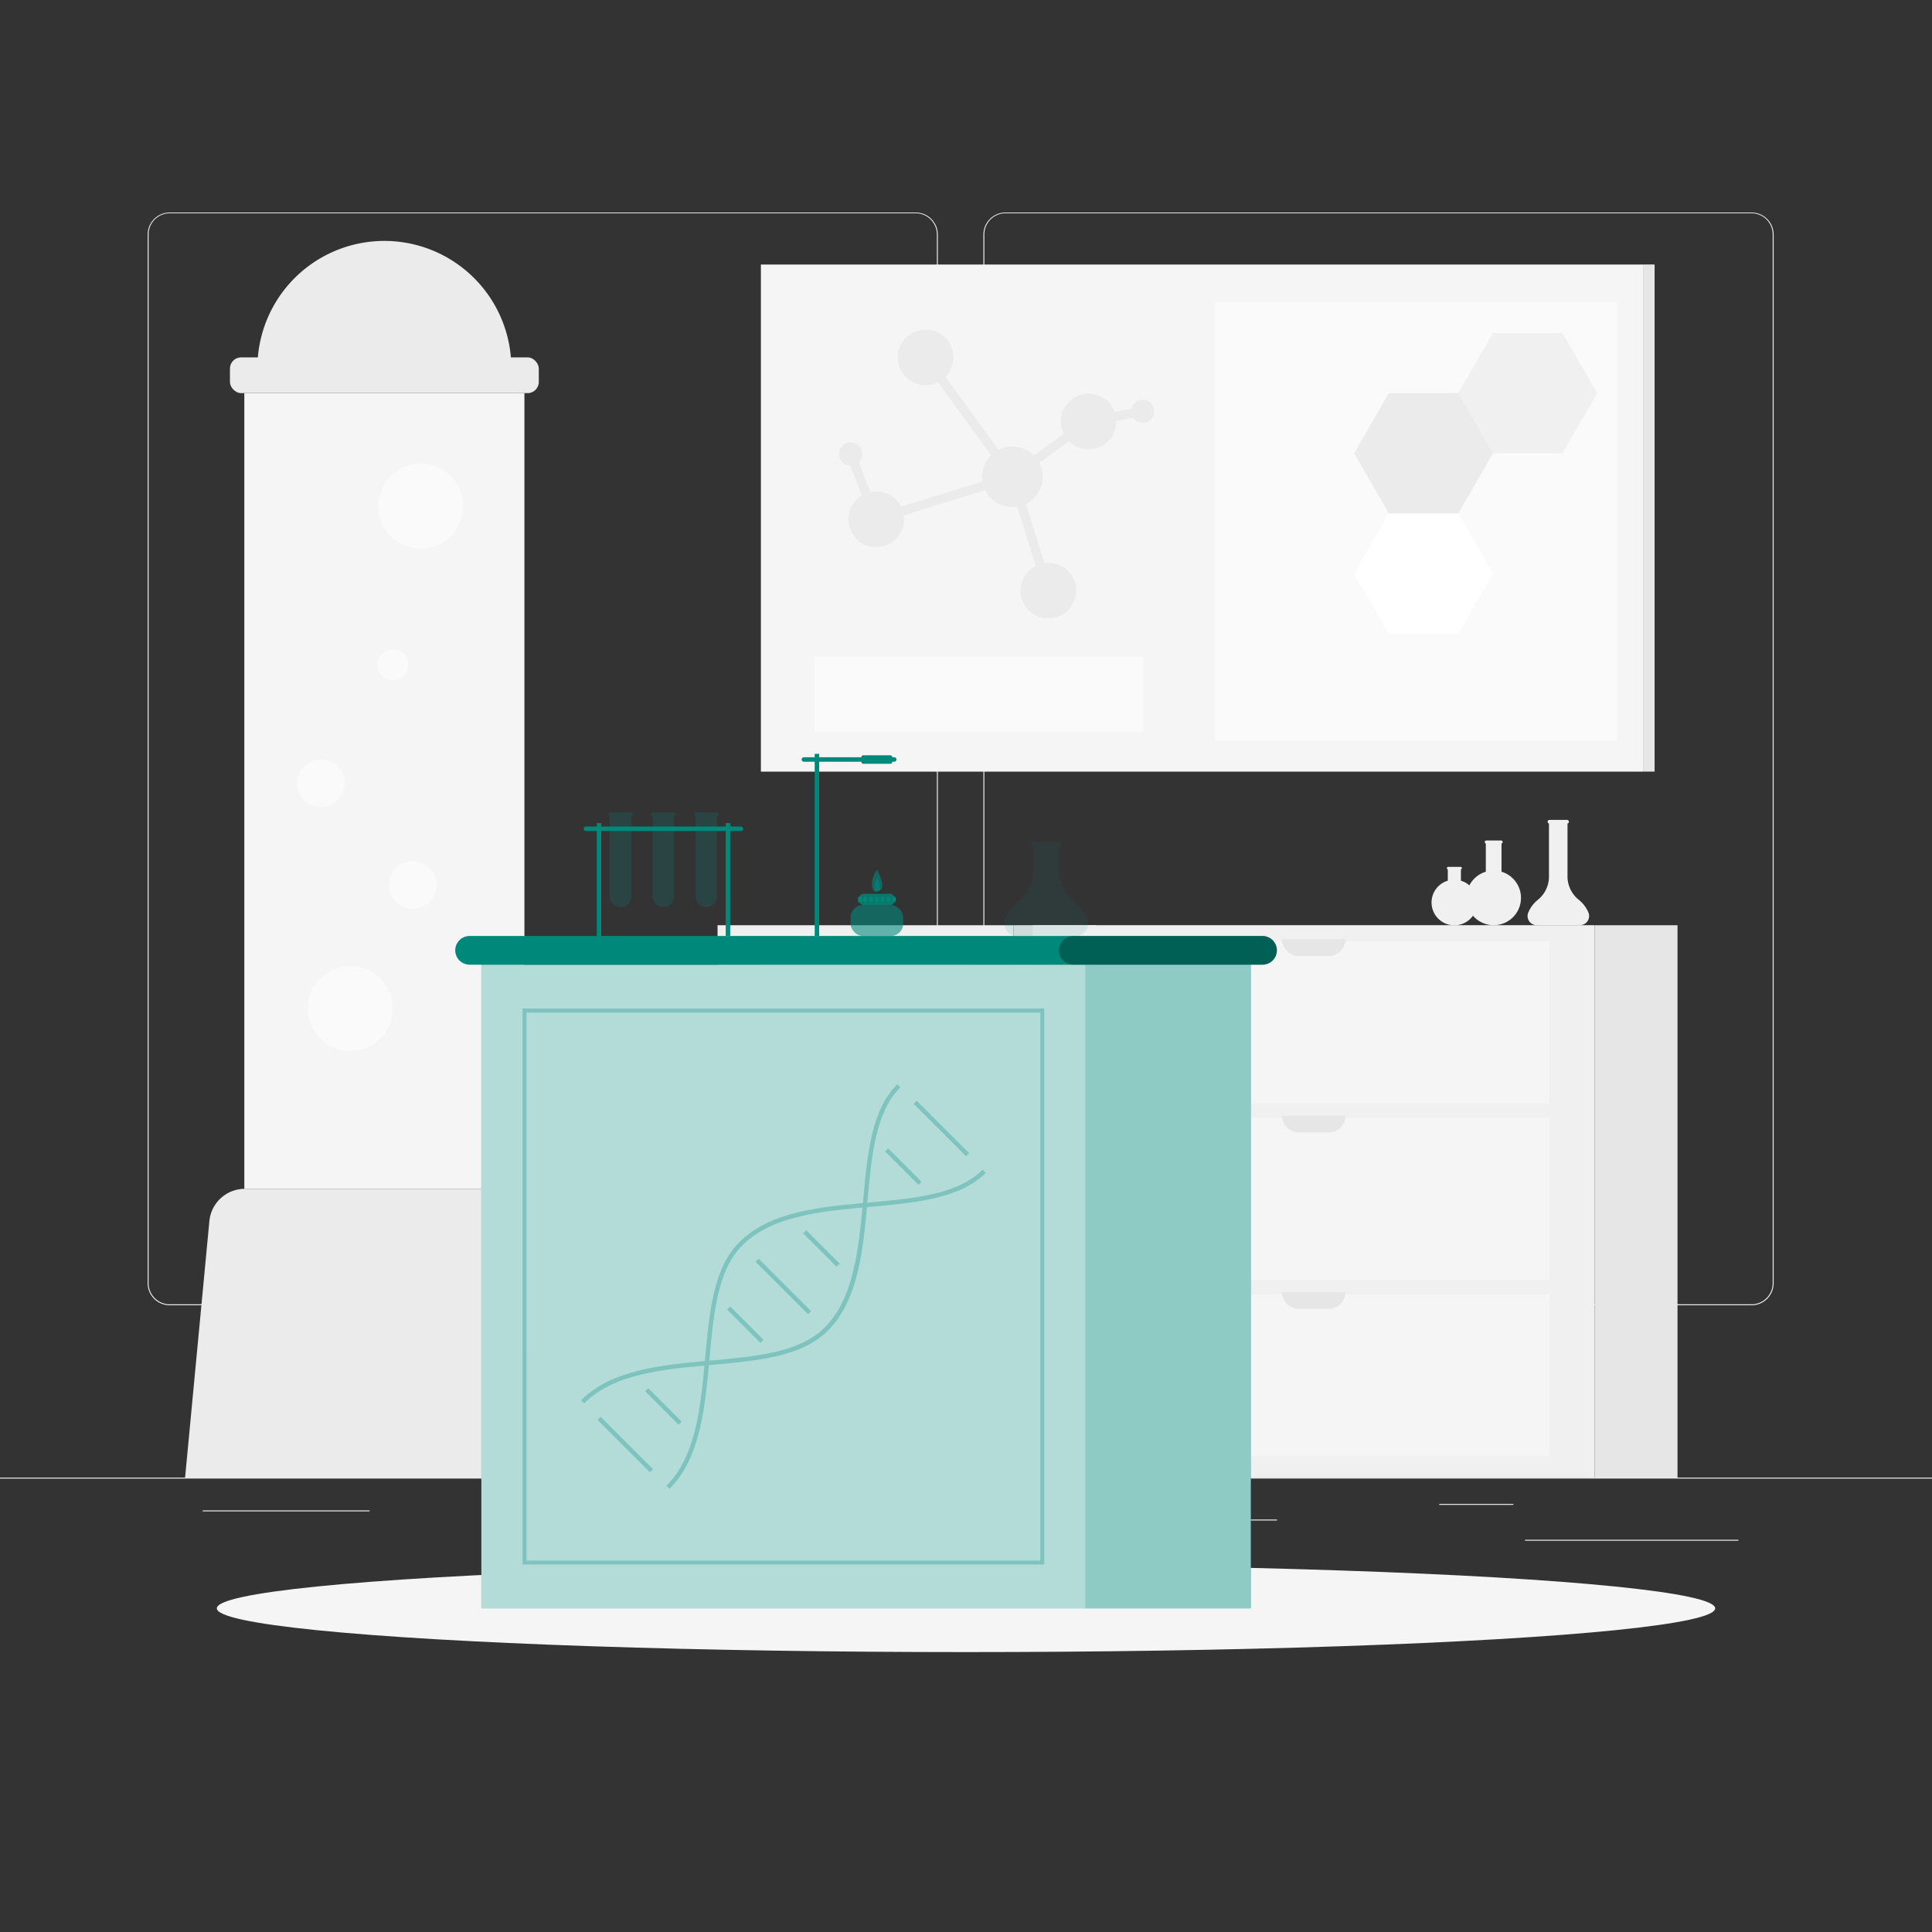 <svg xmlns="http://www.w3.org/2000/svg" viewBox="0 0 500 500"><rect x="0" y="0" width="500" height="500" fill="#333333" stroke="none"/><g id="freepik--background-complete--inject-5"><rect y="382.4" width="500" height="0.25" style="fill:#ebebeb"></rect><rect x="394.67" y="398.49" width="55.23" height="0.25" style="fill:#ebebeb"></rect><rect x="321.81" y="393.25" width="8.69" height="0.25" style="fill:#ebebeb"></rect><rect x="372.47" y="389.21" width="19.19" height="0.25" style="fill:#ebebeb"></rect><rect x="52.46" y="390.89" width="43.19" height="0.25" style="fill:#ebebeb"></rect><rect x="215.33" y="397.35" width="45.72" height="0.25" style="fill:#ebebeb"></rect><rect x="140.46" y="393.12" width="93.68" height="0.25" style="fill:#ebebeb"></rect><path d="M43.91,337.8H237a5.71,5.71,0,0,0,5.71-5.71V60.66A5.71,5.71,0,0,0,237,55H43.91a5.71,5.71,0,0,0-5.7,5.71V332.09A5.71,5.71,0,0,0,43.91,337.8ZM38.46,60.66a5.46,5.46,0,0,1,5.45-5.46H237a5.47,5.47,0,0,1,5.46,5.46V332.09a5.47,5.47,0,0,1-5.46,5.46H43.91a5.46,5.46,0,0,1-5.45-5.46Z" style="fill:#ebebeb"></path><path d="M260.21,337.8h193.1a5.71,5.71,0,0,0,5.71-5.71V60.66A5.71,5.71,0,0,0,453.31,55H260.21a5.72,5.72,0,0,0-5.71,5.71V332.09A5.72,5.72,0,0,0,260.21,337.8ZM254.75,60.66a5.47,5.47,0,0,1,5.46-5.46h193.1a5.47,5.47,0,0,1,5.46,5.46V332.09a5.47,5.47,0,0,1-5.46,5.46H260.21a5.47,5.47,0,0,1-5.46-5.46Z" style="fill:#ebebeb"></path><rect x="196.92" y="68.46" width="228.28" height="131.24" style="fill:#f5f5f5"></rect><rect x="314.4" y="78.23" width="104.07" height="113.46" style="fill:#fafafa"></rect><polygon points="404.37 86.17 386.39 86.17 377.4 101.74 386.39 117.31 404.37 117.31 413.36 101.74 404.37 86.17" style="fill:#f0f0f0"></polygon><polygon points="377.4 132.87 359.43 132.87 350.44 148.44 359.43 164.01 377.4 164.01 386.39 148.44 377.4 132.87" style="fill:#fff"></polygon><polygon points="377.4 101.74 359.43 101.74 350.44 117.31 359.43 132.87 377.4 132.87 386.39 117.31 377.4 101.74" style="fill:#ebebeb"></polygon><rect x="210.87" y="169.97" width="85" height="19.54" style="fill:#fafafa"></rect><path d="M246.61,93.76a7.2,7.2,0,1,1-5.82-8.36A7.21,7.21,0,0,1,246.61,93.76Z" style="fill:#ebebeb"></path><path d="M233.86,135.65a7.2,7.2,0,1,1-5.82-8.36A7.2,7.2,0,0,1,233.86,135.65Z" style="fill:#ebebeb"></path><circle cx="271.31" cy="152.86" r="7.2" transform="translate(-3.57 6.52) rotate(-1.37)" style="fill:#ebebeb"></circle><circle cx="281.72" cy="109.08" r="7.2" transform="translate(39.55 289.69) rotate(-57.88)" style="fill:#ebebeb"></circle><path d="M298.66,107a3,3,0,1,1-2.46-3.52A3.05,3.05,0,0,1,298.66,107Z" style="fill:#ebebeb"></path><path d="M281.72,110.27a1.19,1.19,0,0,1-.22-2.36l13.95-2.6a1.19,1.19,0,1,1,.44,2.34l-13.95,2.6A.82.82,0,0,1,281.72,110.27Z" style="fill:#ebebeb"></path><path d="M220.39,114.49a3,3,0,1,1-3.25,2.81A3,3,0,0,1,220.39,114.49Z" style="fill:#ebebeb"></path><path d="M226.77,135.57a1.21,1.21,0,0,1-1.11-.76L219.06,118a1.19,1.19,0,0,1,2.22-.87l6.6,16.86a1.2,1.2,0,0,1-.68,1.55A1.31,1.31,0,0,1,226.77,135.57Z" style="fill:#ebebeb"></path><path d="M269.73,124.77a7.84,7.84,0,1,1-6.33-9.1A7.84,7.84,0,0,1,269.73,124.77Z" style="fill:#ebebeb"></path><path d="M226.77,135.57a1.18,1.18,0,0,1-1.13-.84,1.19,1.19,0,0,1,.78-1.49l33.66-10.49L238.56,93.19a1.19,1.19,0,1,1,1.92-1.4l22.5,30.9a1.2,1.2,0,0,1,.17,1.07,1.18,1.18,0,0,1-.78.76l-35.25,11A1,1,0,0,1,226.77,135.57Z" style="fill:#ebebeb"></path><path d="M271.31,154a1.18,1.18,0,0,1-1.13-.83l-9.3-29.47a1.2,1.2,0,0,1,.44-1.32l19.7-14.3a1.19,1.19,0,0,1,1.4,1.92l-19,13.81,9,28.65a1.2,1.2,0,0,1-.78,1.49A1.12,1.12,0,0,1,271.31,154Z" style="fill:#ebebeb"></path><rect x="425.2" y="68.46" width="3" height="131.24" transform="translate(853.41 268.15) rotate(180)" style="fill:#e6e6e6"></rect><path d="M135.6,307.67H63.36A9.21,9.21,0,0,0,54.19,316L47.9,382.4H151.06L144.77,316A9.21,9.21,0,0,0,135.6,307.67Z" style="fill:#ebebeb"></path><rect x="63.23" y="101.74" width="72.49" height="205.93" style="fill:#f5f5f5"></rect><rect x="59.51" y="92.49" width="79.93" height="9.25" rx="2.89" style="fill:#ebebeb"></rect><path d="M99.48,62.35A32.86,32.86,0,0,0,66.62,95.21h65.71A32.86,32.86,0,0,0,99.48,62.35Z" style="fill:#ebebeb"></path><circle cx="90.67" cy="261" r="11" style="fill:#fafafa"></circle><circle cx="106.82" cy="229.01" r="6.16" style="fill:#fafafa"></circle><circle cx="108.89" cy="130.97" r="11" style="fill:#fafafa"></circle><path d="M83.07,196.56a6.16,6.16,0,1,1-6.16,6.16A6.16,6.16,0,0,1,83.07,196.56Z" style="fill:#fafafa"></path><circle cx="101.67" cy="172.05" r="4" style="fill:#fafafa"></circle><rect x="152.55" y="272.61" width="142.95" height="76.63" transform="translate(534.94 86.9) rotate(90)" style="fill:#f0f0f0"></rect><rect x="203.07" y="237.95" width="41.9" height="53.25" transform="translate(488.6 40.55) rotate(90)" style="fill:#f5f5f5"></rect><rect x="203.07" y="283.61" width="41.9" height="53.25" transform="translate(534.26 86.21) rotate(90)" style="fill:#f5f5f5"></rect><rect x="203.07" y="329.27" width="41.9" height="53.25" transform="translate(579.92 131.88) rotate(90)" style="fill:#f5f5f5"></rect><path d="M232.22,243.07h-16.4a4.34,4.34,0,0,0,4.35,4.34h7.71A4.34,4.34,0,0,0,232.22,243.07Z" style="fill:#e6e6e6"></path><path d="M232.22,288.73h-16.4a4.35,4.35,0,0,0,4.35,4.35h7.71A4.34,4.34,0,0,0,232.22,288.73Z" style="fill:#e6e6e6"></path><path d="M232.22,334.39h-16.4a4.35,4.35,0,0,0,4.35,4.35h7.71A4.34,4.34,0,0,0,232.22,334.39Z" style="fill:#e6e6e6"></path><rect x="201.58" y="300.2" width="142.95" height="21.44" transform="translate(583.98 37.86) rotate(90)" style="fill:#e6e6e6"></rect><rect x="268.51" y="238.21" width="142.95" height="145.43" transform="translate(650.91 -29.07) rotate(90)" style="fill:#f0f0f0"></rect><path d="M388.59,225.6v-7.3a.41.41,0,0,0,.3-.38.4.4,0,0,0-.4-.4h-3.85a.4.4,0,0,0-.11.78v7.3a7.07,7.07,0,1,0,4.06,0Z" style="fill:#f0f0f0"></path><path d="M378.08,227.91V225a.33.33,0,0,0-.09-.65h-3.21a.33.33,0,0,0-.33.33.32.32,0,0,0,.24.32v2.92a5.9,5.9,0,1,0,3.39,0Z" style="fill:#f0f0f0"></path><path d="M405.67,227V213.12a.46.46,0,0,0,.36-.45.49.49,0,0,0-.48-.48H401a.48.48,0,0,0-.48.48.46.46,0,0,0,.35.45V227a7.71,7.71,0,0,1-2.94,5.92,8.44,8.44,0,0,0-2.43,3.28,2.36,2.36,0,0,0,2.22,3.23h11.15a2.37,2.37,0,0,0,2.23-3.23,8.47,8.47,0,0,0-2.44-3.28A7.74,7.74,0,0,1,405.67,227Z" style="fill:#f0f0f0"></path><rect x="319.04" y="203.55" width="41.9" height="122.05" transform="translate(604.56 -75.42) rotate(90)" style="fill:#f5f5f5"></rect><rect x="319.04" y="249.21" width="41.9" height="122.05" transform="translate(650.23 -29.75) rotate(90)" style="fill:#f5f5f5"></rect><rect x="319.04" y="294.87" width="41.9" height="122.05" transform="translate(695.89 15.91) rotate(90)" style="fill:#f5f5f5"></rect><path d="M348.19,243.07h-16.4a4.34,4.34,0,0,0,4.35,4.34h7.71A4.34,4.34,0,0,0,348.19,243.07Z" style="fill:#e6e6e6"></path><path d="M348.19,288.73h-16.4a4.35,4.35,0,0,0,4.35,4.35h7.71A4.34,4.34,0,0,0,348.19,288.73Z" style="fill:#e6e6e6"></path><path d="M348.19,334.39h-16.4a4.35,4.35,0,0,0,4.35,4.35h7.71A4.34,4.34,0,0,0,348.19,334.39Z" style="fill:#e6e6e6"></path><rect x="351.95" y="300.2" width="142.95" height="21.44" transform="translate(734.34 -112.5) rotate(90)" style="fill:#e6e6e6"></rect></g><g id="freepik--Shadow--inject-5"><ellipse id="freepik--path--inject-5" cx="250" cy="416.24" rx="193.89" ry="11.32" style="fill:#f5f5f5"></ellipse></g><g id="freepik--Cabinet--inject-5"><g style="opacity:0.2"><path d="M157.81,210.78v21.36a2.79,2.79,0,0,0,5.57,0V210.78Z" style="fill:#00897B"></path><path d="M163.24,211.33H158a.55.55,0,0,1-.55-.55h0a.55.55,0,0,1,.55-.55h5.28a.55.55,0,0,1,.55.55h0A.55.55,0,0,1,163.24,211.33Z" style="fill:#00897B"></path></g><g style="opacity:0.2"><path d="M168.92,210.78v21.36a2.79,2.79,0,0,0,5.57,0V210.78Z" style="fill:#00897B"></path><path d="M174.34,211.33h-5.28a.55.55,0,0,1-.55-.55h0a.55.55,0,0,1,.55-.55h5.28a.55.55,0,0,1,.55.55h0A.55.55,0,0,1,174.34,211.33Z" style="fill:#00897B"></path></g><g style="opacity:0.2"><path d="M180,210.78v21.36a2.79,2.79,0,0,0,5.57,0V210.78Z" style="fill:#00897B"></path><path d="M185.45,211.33h-5.29a.55.55,0,0,1-.55-.55h0a.55.55,0,0,1,.55-.55h5.29a.55.55,0,0,1,.55.55h0A.55.55,0,0,1,185.45,211.33Z" style="fill:#00897B"></path></g><path d="M191.76,215.07H151.64a.58.58,0,0,1-.58-.58h0a.58.58,0,0,1,.58-.58h40.12a.58.58,0,0,1,.58.58h0A.58.58,0,0,1,191.76,215.07Z" style="fill:#00897B"></path><rect x="140.4" y="227.04" width="29.22" height="1.16" transform="translate(382.64 72.61) rotate(90)" style="fill:#00897B"></rect><rect x="173.78" y="227.04" width="29.22" height="1.16" transform="translate(416.02 39.23) rotate(90)" style="fill:#00897B"></rect><path d="M231.42,197.14H208.05a.58.58,0,0,1-.58-.58h0a.58.58,0,0,1,.58-.58h23.37a.58.58,0,0,1,.58.58h0A.58.58,0,0,1,231.42,197.14Z" style="fill:#00897B"></path><rect x="222.93" y="195.46" width="7.99" height="2.21" rx="0.46" style="fill:#00897B"></rect><rect x="187.85" y="218.08" width="47.15" height="1.16" transform="translate(430.08 7.24) rotate(90)" style="fill:#00897B"></rect><path d="M274.12,225.22v-6a.65.65,0,0,0-.17-1.28h-6.31a.67.67,0,0,0-.66.66.65.65,0,0,0,.49.62v6a10.58,10.58,0,0,1-4,8.11,11.54,11.54,0,0,0-3.34,4.49,3.25,3.25,0,0,0,3,4.44h15.29a3.25,3.25,0,0,0,3-4.44,11.54,11.54,0,0,0-3.34-4.49A10.58,10.58,0,0,1,274.12,225.22Z" style="fill:#00897B;opacity:0.1"></path><rect x="220.12" y="234.24" width="13.62" height="7.99" rx="3.18" style="fill:#00897B;opacity:0.6"></rect><rect x="222.32" y="231.32" width="9.21" height="2.92" rx="1.2" style="fill:#00897B;opacity:0.8"></rect><rect x="226.52" y="232.08" width="0.83" height="1.41" rx="0.25" style="fill:#00897B"></rect><rect x="228" y="232.08" width="0.83" height="1.41" rx="0.25" style="fill:#00897B"></rect><rect x="229.48" y="232.08" width="0.83" height="1.41" rx="0.25" style="fill:#00897B"></rect><rect x="230.96" y="232.08" width="0.83" height="1.41" rx="0.25" style="fill:#00897B"></rect><rect x="225.04" y="232.08" width="0.83" height="1.41" rx="0.25" style="fill:#00897B"></rect><rect x="223.55" y="232.08" width="0.83" height="1.41" rx="0.25" style="fill:#00897B"></rect><rect x="222.07" y="232.08" width="0.83" height="1.41" rx="0.25" style="fill:#00897B"></rect><path d="M226.93,230.77c-1.4.28-1.94-2.9,0-5.71C227.44,226.1,229.87,230.19,226.93,230.77Z" style="fill:#00897B;opacity:0.6"></path><path d="M227,230.65c-.81.16-1.12-1.67,0-3.29C227.26,228,228.66,230.32,227,230.65Z" style="fill:#00897B;opacity:0.6"></path><rect x="124.58" y="249.66" width="199.11" height="166.57" style="fill:#00897B"></rect><rect x="124.58" y="249.66" width="199.11" height="166.57" style="fill:#fff;opacity:0.7"></rect><rect x="280.86" y="249.66" width="42.83" height="166.57" style="fill:#00897B;opacity:0.2"></rect><path d="M270.24,404.88h-135V261h135Zm-134-1h133V262.06H136.25Z" style="fill:#00897B;opacity:0.3"></path><g style="opacity:0.3"><path d="M173.28,385.3l-.8-.8c7.69-7.68,8.84-20.47,10-32.83,1.09-12.06,2.11-23.45,8.84-30.18,8-8,21-9.14,33.53-10.27,11.85-1.07,23-2.07,29.47-8.51l.8.8c-6.72,6.73-18.11,7.75-30.17,8.84-12.36,1.11-25.15,2.26-32.83,9.94-6.44,6.44-7.45,17.63-8.51,29.48C182.43,364.33,181.26,377.33,173.28,385.3Z" style="fill:#00897B"></path><path d="M151.17,363.19l-.8-.8c8-8,21-9.14,33.53-10.27,11.85-1.07,23-2.08,29.48-8.51,7.68-7.69,8.83-20.47,10-32.84,1.08-12.06,2.11-23.44,8.83-30.17l.8.8c-6.43,6.43-7.44,17.63-8.51,29.47-1.13,12.57-2.3,25.56-10.27,33.54-6.73,6.72-18.12,7.75-30.17,8.83C171.64,354.35,158.86,355.51,151.17,363.19Z" style="fill:#00897B"></path><rect x="202.16" y="323.37" width="1.13" height="19.17" transform="translate(-176.05 240.86) rotate(-45)" style="fill:#00897B"></rect><rect x="192.3" y="336.7" width="1.13" height="12.22" transform="translate(-185.91 236.78) rotate(-45)" style="fill:#00897B"></rect><rect x="243.05" y="282.47" width="1.13" height="19.17" transform="translate(-135.16 257.8) rotate(-45)" style="fill:#00897B"></rect><rect x="233.2" y="295.8" width="1.13" height="12.22" transform="translate(-145.02 253.72) rotate(-45)" style="fill:#00897B"></rect><rect x="212.01" y="316.99" width="1.13" height="12.22" transform="translate(-166.2 244.95) rotate(-45)" style="fill:#00897B"></rect><rect x="161.26" y="364.26" width="1.13" height="19.17" transform="translate(-216.95 223.92) rotate(-45)" style="fill:#00897B"></rect><rect x="171.12" y="357.88" width="1.13" height="12.22" transform="translate(-207.09 228.01) rotate(-45)" style="fill:#00897B"></rect></g><path d="M326.74,249.66H121.53a3.72,3.72,0,0,1-3.71-3.71h0a3.73,3.73,0,0,1,3.71-3.72H326.74a3.74,3.74,0,0,1,3.72,3.72h0A3.73,3.73,0,0,1,326.74,249.66Z" style="fill:#00897B"></path><path d="M326.74,249.66H277.79a3.73,3.73,0,0,1-3.72-3.71h0a3.74,3.74,0,0,1,3.72-3.72h48.95a3.74,3.74,0,0,1,3.72,3.72h0A3.73,3.73,0,0,1,326.74,249.66Z" style="opacity:0.3"></path></g></svg>